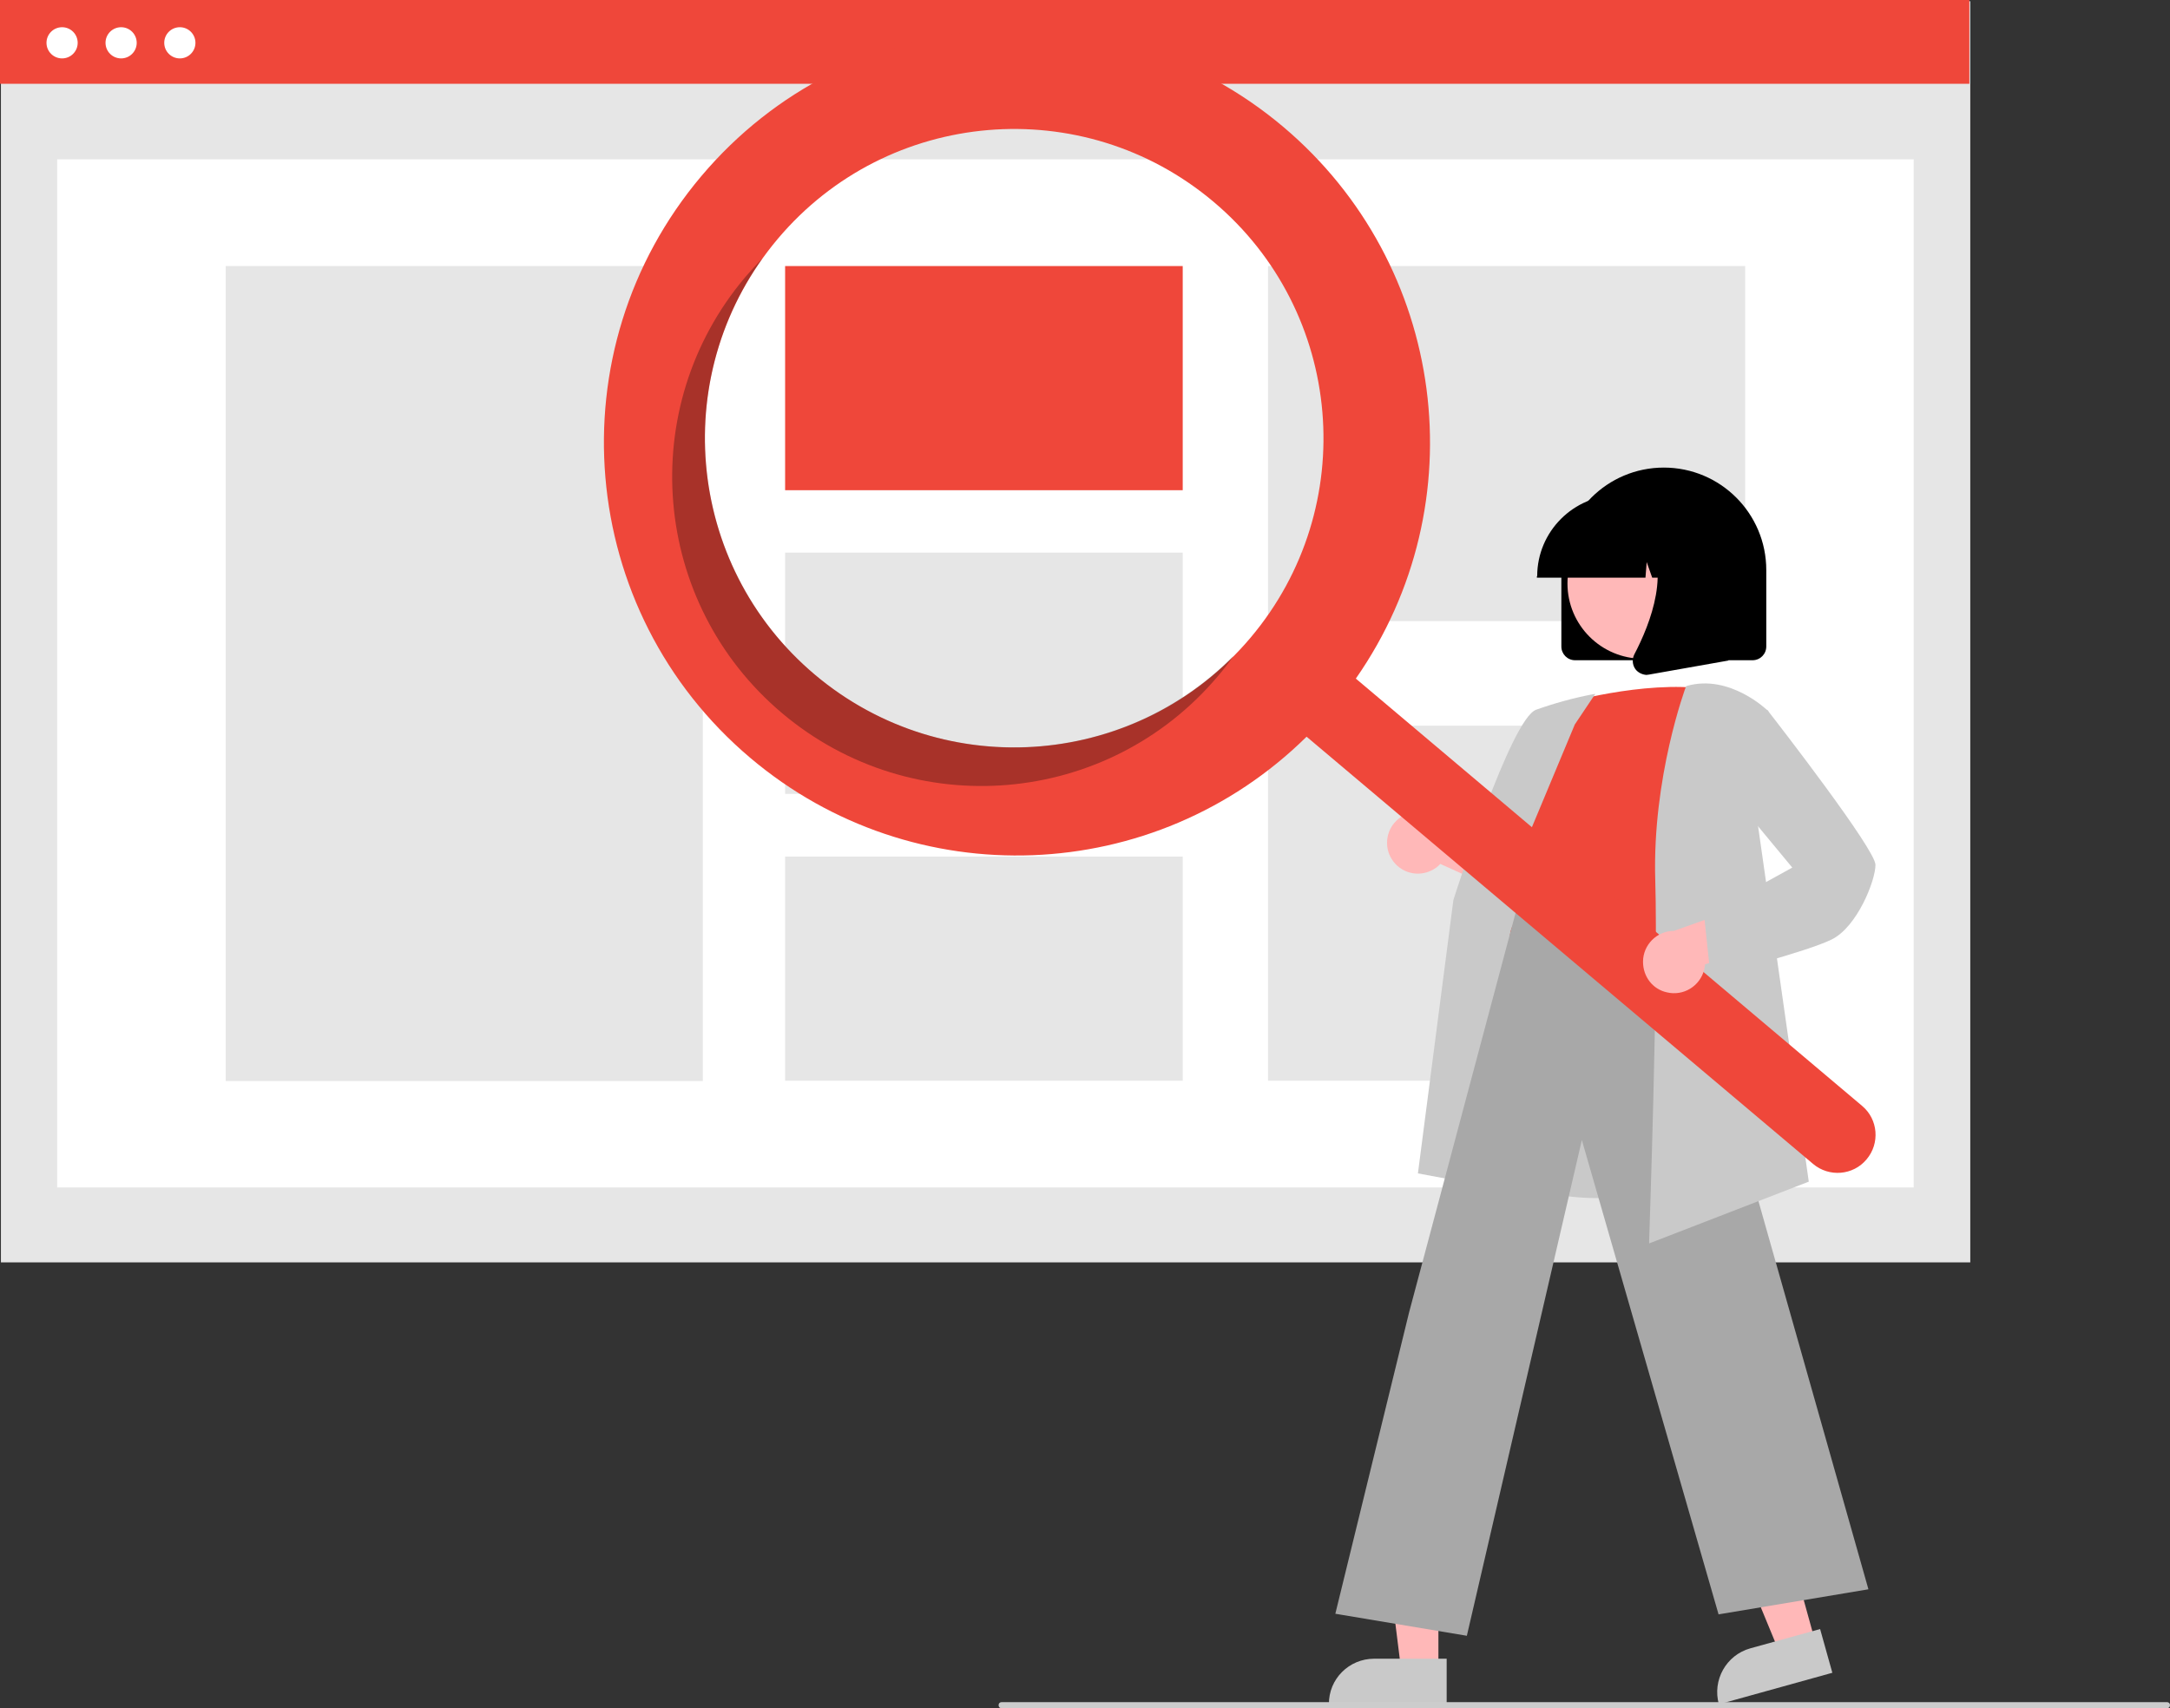 <?xml version="1.0" encoding="utf-8"?>
<!-- Generator: Adobe Illustrator 23.0.5, SVG Export Plug-In . SVG Version: 6.00 Build 0)  -->
<svg version="1.1" id="Capa_1" xmlns="http://www.w3.org/2000/svg" xmlns:xlink="http://www.w3.org/1999/xlink" x="0px" y="0px"
	 viewBox="0 0 709.5 558.6" style="enable-background:new 0 0 709.5 558.6;" xml:space="preserve">
<rect x="0" y="0" width="709.5" height="558.6" fill="#333333" stroke="none"/>
<style type="text/css">
	.st0{fill:#E6E6E6;}
	.st1{fill:#FFFFFF;}
	.st2{fill:#EF473A;}
	.st3{fill:#FFB8B8;}
	.st4{fill:#C9C9C9;}
	.st5{fill:#A8A8A8;}
	.st6{opacity:0.3;enable-background:new    ;}
	.st7{fill:#CCCCCC;}
</style>
<g id="Ilustración">
	<rect x="0.3" y="0.4" class="st0" width="643.9" height="412.4"/>
	<rect x="18.7" y="52.1" class="st1" width="607" height="336.2"/>
	<rect class="st2" width="643.9" height="27.4"/>
	<circle class="st1" cx="20.3" cy="14" r="5.1"/>
	<circle class="st1" cx="39.6" cy="14" r="5.1"/>
	<circle class="st1" cx="58.8" cy="14" r="5.1"/>
	<rect x="73.8" y="87" class="st0" width="156" height="266.5"/>
	<rect x="256.7" y="87" class="st2" width="130" height="73.3"/>
	<rect x="256.7" y="180.7" class="st0" width="130" height="78.9"/>
	<rect x="256.7" y="280.1" class="st0" width="130" height="73.3"/>
	<rect x="414.6" y="87" class="st0" width="156" height="116.1"/>
	<rect x="414.6" y="237.3" class="st0" width="156" height="116.1"/>
	<path d="M510.5,211.4v-25c0-18.5,15-33.5,33.5-33.5s33.5,15,33.5,33.5l0,0v25c0,2.5-2,4.5-4.5,4.5h-58
		C512.5,215.9,510.5,213.9,510.5,211.4z"/>
	<polygon class="st3" points="593.5,536.8 581.7,540.1 563.5,496 580.9,491.2 	"/>
	<path class="st4" d="M572.3,539l22.8-6.3l0,0l4,14.3l0,0l-37.1,10.3l0,0l0,0C559.8,549.4,564.4,541.2,572.3,539z"/>
	<polygon class="st3" points="470.3,545.9 458.1,545.9 452.2,498.6 470.3,498.6 	"/>
	<path class="st4" d="M449.3,542.4H473l0,0v14.9l0,0h-38.5l0,0l0,0C434.4,549,441.1,542.4,449.3,542.4z"/>
	<path class="st3" d="M455.5,281.6c3.3,4.5,9.6,5.4,14.1,2.1c0.5-0.4,0.9-0.7,1.3-1.2l32.6,14.7l-3-18.3l-30.5-11.1
		c-4.3-3.6-10.7-2.9-14.2,1.4C452.9,272.7,452.7,277.9,455.5,281.6L455.5,281.6z"/>
	<path class="st4" d="M523.3,391.8c-10.2,0-20.8-1.5-29.7-6.1c-9.6-4.8-16.7-13.3-19.7-23.6c-4.6-14.7,1.2-29.1,6.9-43.1
		c3.5-8.7,6.8-16.8,7.7-24.9l0.3-2.9c1.3-12.8,2.5-23.9,8.9-28.1c3.3-2.2,7.8-2.3,13.6-0.4l55,17.9l-2,104.5l-0.3,0.1
		C563.6,385.5,544.2,391.8,523.3,391.8z"/>
	<path class="st2" d="M510.2,230.3c0,0,27-8,48-5c0,0-12,66-8,88s-69.5,8.5-54.5-12.5l5-25c0,0-10-10-1-22L510.2,230.3z"/>
	<path class="st4" d="M496.9,389.9l-33.3-6.2l11.6-89.4c0.8-2.5,18.8-59.1,27-62.2c5.9-2.1,12-3.8,18.2-5l1.2-0.2l-6.7,10
		l-26.6,63.7L496.9,389.9z"/>
	<path class="st5" d="M479.6,534.9l-43-7.2l24.1-98.5l35.9-134.7l0.4,2.4c0,0.2,3.4,17.8,53.2,10l0.4-0.1l0.1,0.4l60.2,212.5
		l-49,8.2l-44.7-155.1L479.6,534.9z"/>
	<path class="st4" d="M539.2,406.6l0-0.8c0-0.8,3-84.4,2-118c-1-33.7,9.9-62.9,10-63.2l0.1-0.2l0.2-0.1c14.1-4,26.4,8,26.5,8.1
		l0.2,0.2l-4,33.2l17.2,120.6L539.2,406.6z"/>
	<circle class="st3" cx="537.1" cy="190.8" r="24.6"/>
	<path d="M502.6,188.4c0-14.6,11.9-26.5,26.5-26.5h5c14.6,0,26.5,11.9,26.5,26.5v0.5H550l-3.6-10.1l-0.7,10.1h-5.5l-1.8-5.1
		l-0.4,5.1h-35.5V188.4z"/>
	<path d="M534.7,218.8c-1-1.4-1.1-3.2-0.4-4.7c5.3-10.1,12.7-28.7,2.9-40.2l-0.7-0.8h28.6V216l-26,4.6c-0.3,0-0.5,0.1-0.8,0.1
		C536.9,220.6,535.5,219.9,534.7,218.8z"/>
	<path class="st2" d="M419.6,41.5c-57-48.1-142.2-40.9-190.3,16.1s-40.9,142.2,16.1,190.3c53.3,45,132.1,42,181.8-7l165.6,139.7
		c5.2,4.4,13.1,3.8,17.5-1.5c4.4-5.2,3.8-13.1-1.5-17.5l0,0L443.3,221.9C483.2,164.7,472.9,86.5,419.6,41.5z M408.9,208.5
		c-36,42.7-99.8,48.1-142.5,12.1c-42.7-36-48.1-99.8-12.1-142.5s99.8-48.1,142.5-12.1h0C439.5,102,444.9,165.8,408.9,208.5
		C408.9,208.5,408.9,208.5,408.9,208.5z"/>
	<path class="st6" d="M266.4,220.6c-40.2-34-47.7-93.1-17.2-136c-1.9,1.9-3.8,4-5.6,6.1c-36,42.7-30.6,106.5,12.1,142.5
		c42.7,36,106.5,30.6,142.5-12.1c1.8-2.1,3.5-4.3,5.1-6.6C366.2,251.9,306.6,254.5,266.4,220.6z"/>
	<path class="st3" d="M545,324.5c5.4,1.3,10.8-2,12.2-7.4c0.1-0.6,0.2-1.2,0.3-1.8l34.4-9.6l-14-12.2l-30.6,10.9
		c-5.6,0-10.1,4.6-10.1,10.1C537.2,319.4,540.4,323.5,545,324.5z"/>
	<path class="st4" d="M559.3,319.5l-2.1-19.9l28.8-15.9L567.2,261l3.1-25.5l7.6-3.3l0.2,0.3c3.6,4.6,35.1,45.3,35.1,50.3
		c0,5.2-6,20.3-14.3,24.4c-8,4-37.8,11.7-39.1,12L559.3,319.5z"/>
	<path class="st7" d="M708.5,558.6h-381c-0.6,0-1-0.4-1-1s0.4-1,1-1h381c0.6,0,1,0.4,1,1S709.1,558.6,708.5,558.6z"/>
</g>
</svg>
